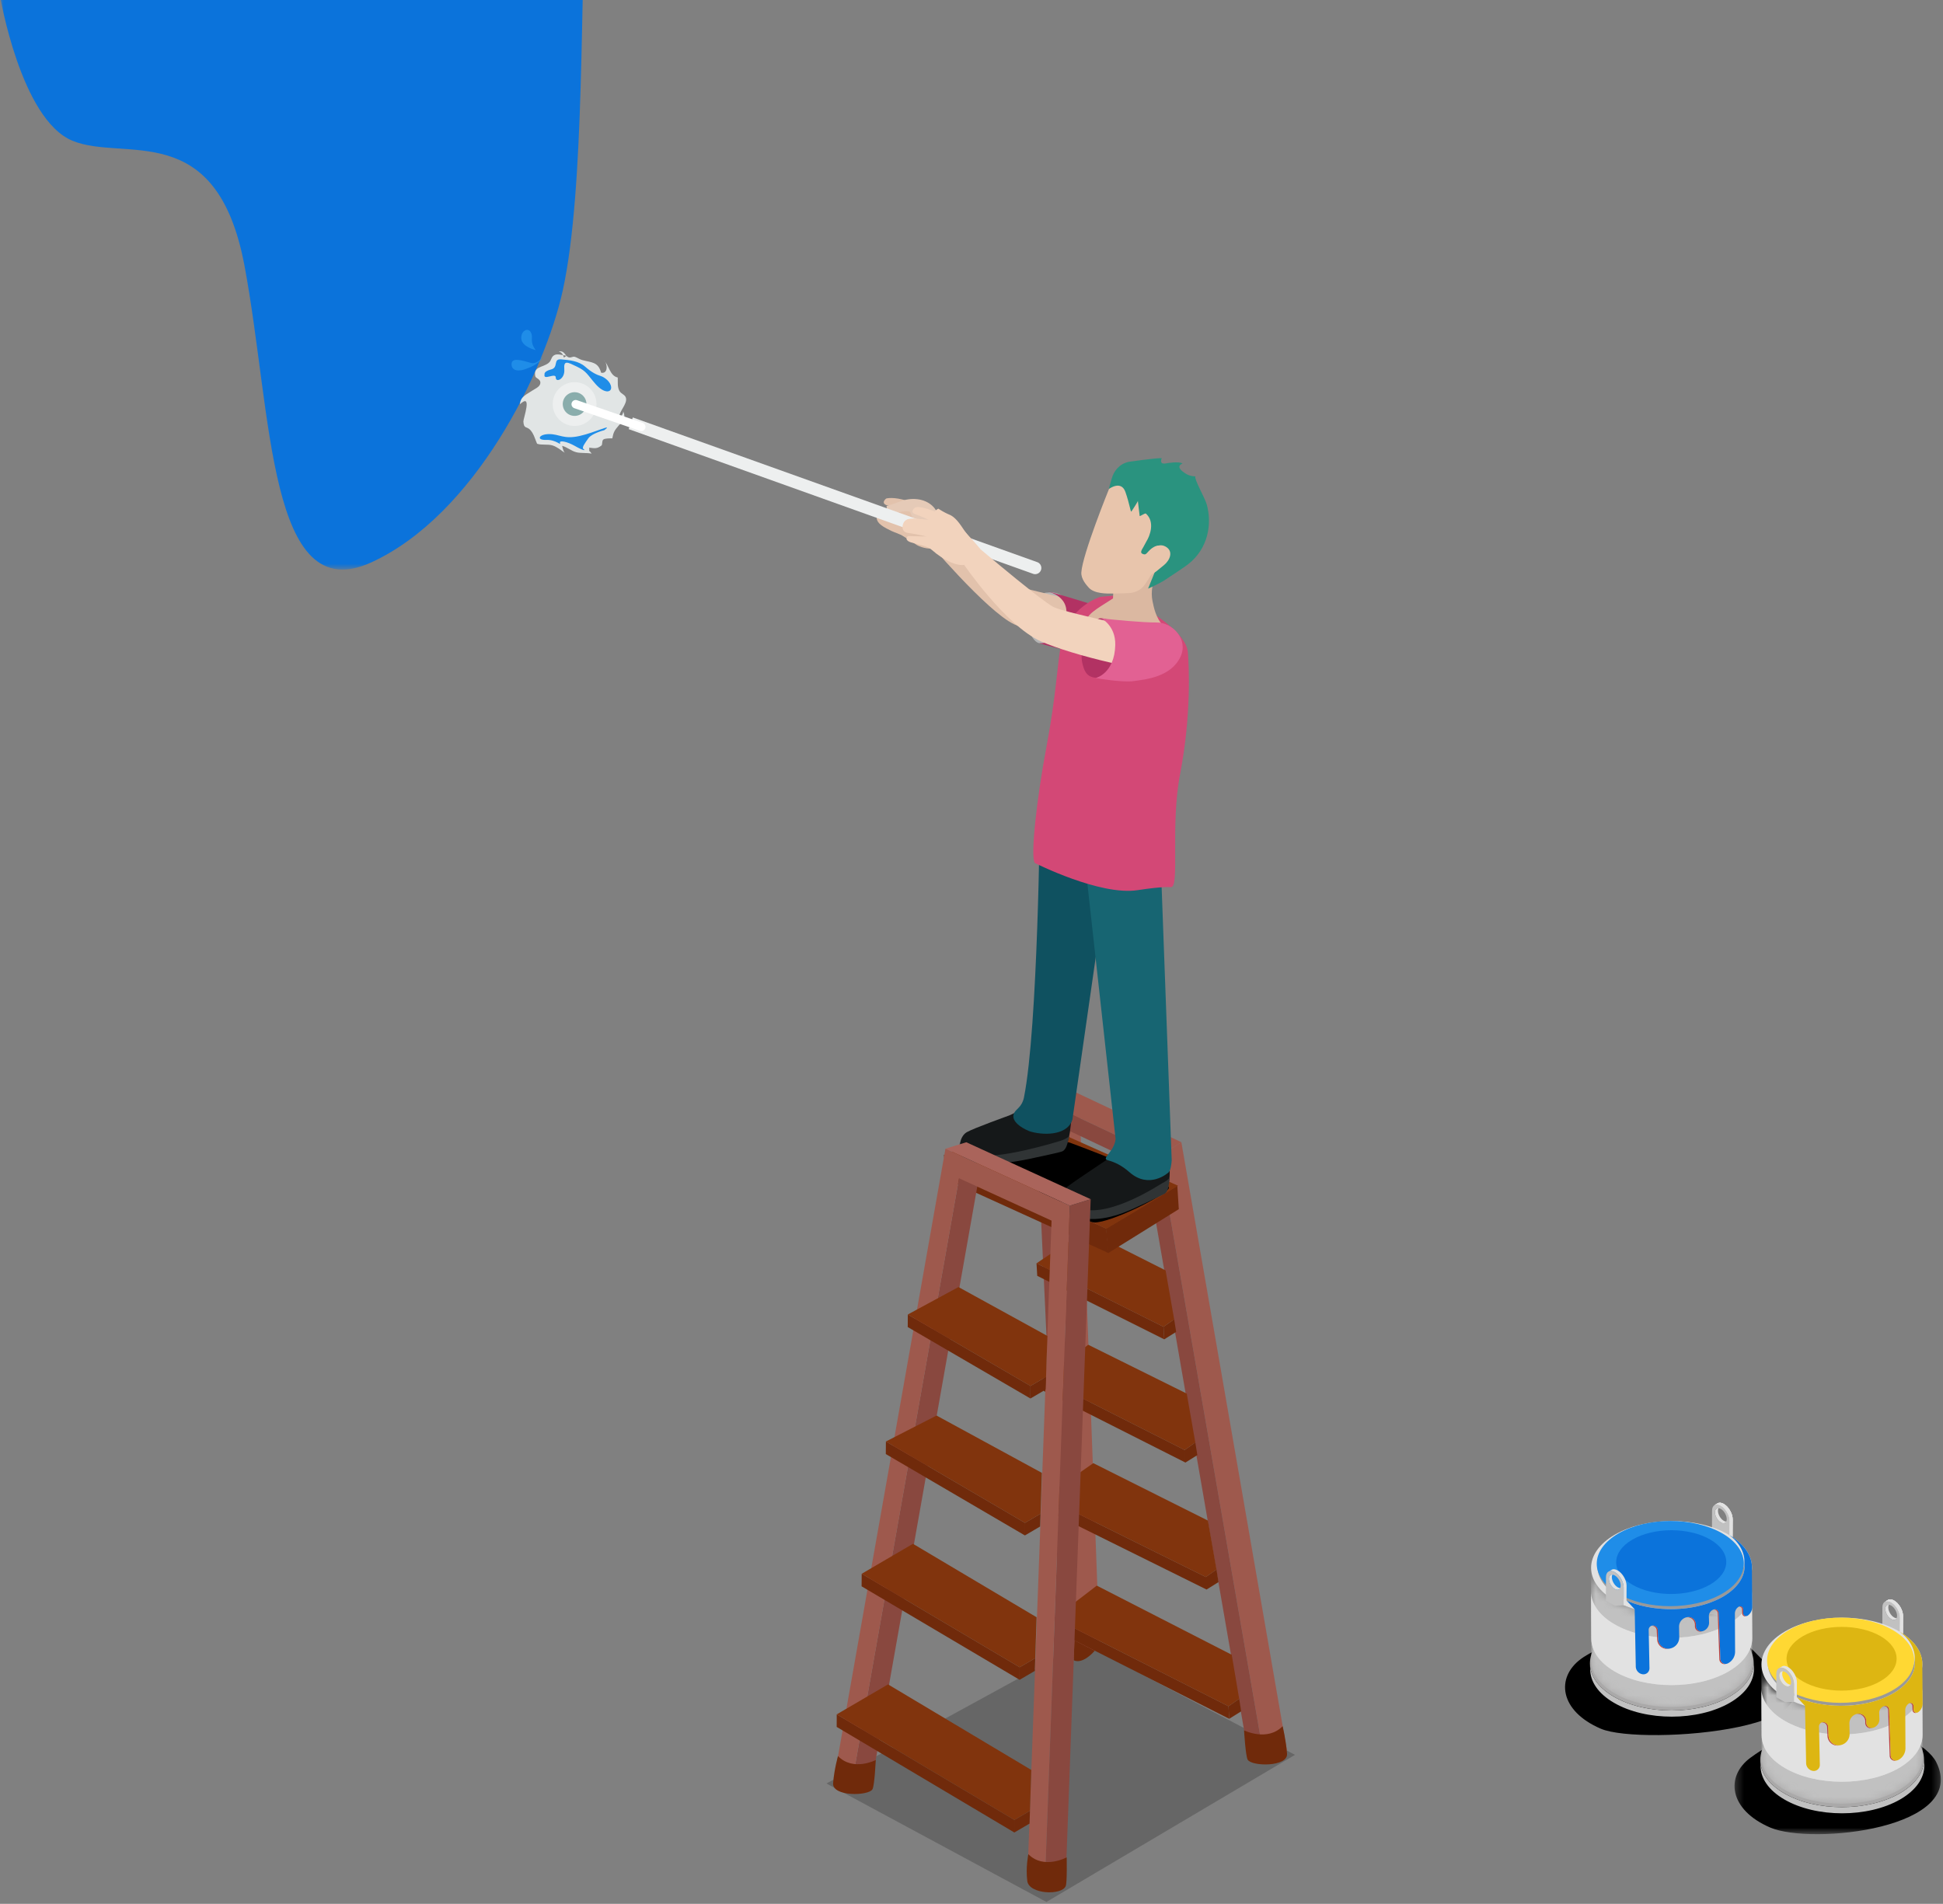 <svg xmlns="http://www.w3.org/2000/svg" xmlns:xlink="http://www.w3.org/1999/xlink" width="249" height="244" viewBox="0 0 249 244">
    <rect x="0" y="0" width="249" height="244" fill="#808080" stroke="none"/>
    <defs>
        <path id="a" d="M0 .242h103.286v132.995H0z"/>
        <path id="c" d="M18.474 4.361c-4.043 2.336-10.575 2.336-14.589.01C1.895 3.207.897 1.687.891.174l.038 11.902c0 1.521.998 3.034 2.992 4.193 4.015 2.335 10.549 2.335 14.591 0 2.027-1.172 3.043-2.706 3.036-4.255L21.512.109c.008 1.544-1.013 3.08-3.038 4.252"/>
        <path id="e" d="M18.474 4.404c-4.043 2.329-10.575 2.329-14.589 0C1.895 3.245.897 1.719.891.207l.038 6.057c0 1.516.998 3.028 2.992 4.197 4.015 2.332 10.549 2.332 14.591 0 2.027-1.182 3.043-2.725 3.036-4.251L21.512.151c.008 1.532-1.013 3.077-3.038 4.253"/>
        <path id="g" d="M.284.495h26.439v13.819H.283z"/>
        <path id="i" d="M18.305 4.745c-4.044 2.336-10.577 2.336-14.588.011C1.725 3.591.727 2.071.722.558l.037 11.901c0 1.521.996 3.037 2.994 4.197 4.014 2.333 10.548 2.333 14.59 0 2.028-1.174 3.043-2.707 3.034-4.257L21.344.495c.007 1.542-1.014 3.081-3.039 4.25"/>
        <path id="k" d="M18.305 4.789c-4.044 2.328-10.577 2.328-14.588 0C1.725 3.63.727 2.103.722.591l.037 6.058c0 1.518.996 3.028 2.994 4.194 4.014 2.335 10.548 2.335 14.59 0 2.028-1.18 3.043-2.722 3.034-4.249l-.033-6.06c.007 1.533-1.014 3.08-3.039 4.255"/>
    </defs>
    <g fill="none" fill-rule="evenodd">
        <g transform="translate(0 -60.242)">
            <mask id="b" fill="#fff">
                <use xlink:href="#a"/>
            </mask>
            <path fill="#0B73DB" d="M0 59.695s2.65 15.825 9.27 18.58c6.615 2.757 18.472-3.033 22.056 15.99 3.582 19.025 3.032 44.113 16.266 38.049 13.234-6.064 22.248-24.441 24.528-34.848 2.876-13.125 2.216-38.492 3.044-53.656.826-15.162 28.122-25.64 28.122-25.64L102.977.242 0 59.695z" mask="url(#b)"/>
        </g>
        <path fill="#000" d="M134.099 243.758l31.857-18.856-27.192-14.291-32.851 17.963z" opacity=".2"/>
        <path fill="#9E594D" d="M138.118 212.844l2.796-1.74-2.558-69.305-2.797 1.74zM162.123 226.052l2.793-1.737-13.522-77.928-2.794 1.736z"/>
        <path fill="#9E594D" d="M148.6 148.123l2.795-1.736-15.906-7.506-2.797 1.738z"/>
        <path fill="#89483F" d="M132.691 140.62l3.281 70.874 2.147 1.35-2.663-68.66 11.46 5.42 13.107 75.53 2.1.918-13.523-77.929z"/>
        <path fill="#702A0B" d="M149.105 170.046l.095 1.605-16.275-8.136-.093-1.607z"/>
        <path fill="#702A0B" d="M150.728 170.696l-1.528.956-.095-1.605 1.366-.962z"/>
        <path fill="#81340D" d="M139.145 157.655l10.228 5.163 1.098 6.267-1.366.962-16.273-8.138z"/>
        <path fill="#702A0B" d="M151.816 185.836l.097 1.607-18.14-9.165-.094-1.608zM153.444 186.486l-1.53.958-.097-1.607 1.365-.966z"/>
        <path fill="#81340D" d="M139.46 172.345l12.626 6.263 1.097 6.262-1.367.966-18.136-9.166z"/>
        <path fill="#702A0B" d="M154.528 202.114l.095 1.603-20.657-10.232-.094-1.605zM156.154 202.763l-1.53.955-.096-1.604 1.368-.966z"/>
        <path fill="#81340D" d="M140.107 187.52l14.693 7.362 1.097 6.266-1.368.966-20.656-10.234z"/>
        <path fill="#702A0B" d="M157.436 218.68l.092 1.605-22.303-11.298-.093-1.607z"/>
        <path fill="#702A0B" d="M159.06 219.326l-1.532.958-.092-1.604 1.368-.966z"/>
        <path fill="#81340D" d="M140.556 203.215l17.294 8.863.954 5.636-1.368.967-22.304-11.301z"/>
        <path fill="#702A0B" d="M150.876 151.966l.191 3.002-9.05 5.631-.294-3.148z"/>
        <path fill="#702A0B" d="M141.769 157.451l.297 3.147-20.804-9.466-.295-3.144z"/>
        <path fill="#81340D" d="M150.97 151.963l-9.187 5.526-20.407-9.429 8.663-5.433z"/>
        <path fill="#702A0B" d="M164.37 221.232c-1.954 2.013-4.942.534-4.942.534s.192 3.295.468 3.764c.513.867 5.17.957 5.041-.774-.134-1.778-.568-3.524-.568-3.524M137.588 212.781c1.209.588 2.706-1.22 2.706-1.22l-2.594-1.322-.112 2.542z"/>
        <path fill="#000" d="M137.126 146.448s13.2 4.863 12.653 5.856c-.546.993-7.492 4.416-9.527 4.368-2.035-.05-13.596-8.488-13.596-8.488s7.94-2.479 10.47-1.736"/>
        <path fill="#151819" d="M131.557 141.95l-2.236 1.014s-4.505 1.614-5.426 2.137c-.51.295-.765.913-.84 1.32-.047.261-.06.996.093 1.205.395.544 1.252 1.165 2.038 1.311 1.515.286 4.722-.324 4.722-.324.414-.189 6.897-2.236 6.897-2.236s.238-.787.303-1.26l.392-3.176-5.943.008z"/>
        <path fill="#303435" d="M123.048 146.37c.038.622 1.253 1.354 2.016 1.588 2.623.796 10.588-1.655 10.963-1.79.868-.309 1.002-.595 1.002-.595s-.178.897-.213.877c0 0-.17.894-.676 1.107-.403.178-3.563.817-4.376 1.001 0 0-4.676 1.017-6.885.42-.764-.207-1.6-.525-1.959-1.32-.111-.24.117-1.373.128-1.288"/>
        <path fill="#0F5160" d="M133.269 104.087s-.25 27.585-2.045 36.562c-.243 1.218-.997 1.463-1.26 1.991-.6 1.212 1.579 2.241 2.155 2.4 2.046.56 4.792.32 5.32-1.586l5.704-39.739-9.874.372z"/>
        <path fill="#151819" d="M143.356 147.61l-3.908 2.629s-1.802 1.2-2.654 1.841c-.467.349-.65.999-.671 1.411-.012.262.065.993.244 1.188.457.488 1.403.867 2.185 1.046 2.303.525 4.64-.906 4.64-.906.388-.243 6.566-3.083 6.566-3.083s.145-.812.145-1.291v-3.194l-6.547.36z"/>
        <path fill="#176572" d="M137.741 98.676l5.225 47.293c-.164 1.665-1.878 2.491-1.017 2.725.893.24 1.785.648 2.802 1.541 2.527 2.224 4.923.084 4.923.084.386-.22.447-1.244.483-1.587l-1.61-43.716-10.806-6.34z"/>
        <path fill="#303435" d="M136.106 153.442c.125.612 1.745 1.317 2.513 1.52 3.845.998 9.992-3.16 10.347-3.334.822-.412.919-.723.919-.723s-.06.915-.1.9c0 0-.06.904-.533 1.184-.384.23-4.188 2.045-4.974 2.319 0 0-3.353 1.47-5.883.703-.766-.233-1.8-.533-2.255-1.282-.138-.225-.048-1.374-.034-1.287"/>
        <path fill="#B5B5B5" d="M134.155 75.951s-.457-.146-1.126 1.022c-.669 1.164-1.193 3.364-1.127 3.772.066.407.577 1.565 1.303 1.691.702.122 4.18.231 4.433-2.627.086-.994-.522-4.24-3.483-3.858"/>
        <path fill="#E2C2AC" d="M120.293 67.378l10.6 7.923 11.834 2.898s2.052 3.407.188 4.303c-1.864.898-9.572-.91-12.938-2.487-3.544-1.666-11.376-10.972-11.376-10.972l.786-1.155.906-.51z"/>
        <path fill="#E2C2AC" d="M113.327 65.292c.792-.125 2.995.42 2.18.16-.486-.153-1.148-.602-1.804-.673-.916-.295-.138-.887-.138-.887s.886-.277 2.704.298c3.207 1.02 4.945 4.454 4.945 4.454-.612 2.568-3.29 1.467-3.687 1.227-.613-.375-1.676-1.14-2.126-1.345-.673-.308-.737-.237-1.785-.793-1.072-.575-1.438-1.063-1.206-1.837.271-.898.781-.583.917-.604"/>
        <path fill="#E5CAB7" d="M120.016 66.96s.479-1.075-.4-2c-1.108-1.17-2.917-1.208-4.24-.7-.783.3-1.757.598-1.757.598s-.09 1.4 1.33.877c.978-.36 1.68-.148 1.68-.148s.457 1.487 1.542 1.706c1.084.22 1.845-.333 1.845-.333"/>
        <path fill="#B23263" d="M144.045 81.47c.642-2.764-2.165-3.46-3.602-3.874-1.592-.45-5.14-1.606-6.378-1.834 0 0 3.668.568 2.297 4.177-1.073 2.817-3.219 2.487-3.219 2.487 1.805.493 3.631 1.087 5.305.975 2.364-.155 5.348-.848 5.597-1.93"/>
        <path fill="#D34876" d="M136.019 82.322c-.586 3.107-.63 6.591-1.92 13.43-1.184 6.267-2.093 14.03-1.483 14.85 0 0 8.356 4.224 13.163 3.483 3.35-.513 4.258-.385 4.258-.385 1.199.109-.092-7.797 1.198-14.507 1.466-7.623 1.129-13.901.994-15.615-.265-3.31-8.536-7.344-8.536-7.344l-2.712.265s-4.103 1.257-4.962 5.823"/>
        <path fill="#DBB8A1" d="M142.634 76.697l.198-5.094 6.022.53s-1.656 2.514-1.155 4.916c.178.852.41 2.084 1.384 3.212.02.104-1.094-.13-3.515 1.188-2.265 1.227-5.641.588-6.315-1.306-.453-1.273 1.45-2.177 3.38-3.446"/>
        <path fill="#E8C5AC" d="M147.457 63.2l-.002.004 4.394 2.45-4.304 7.992c-.359.511-.61 1.021-.95 1.434-.379.448-.869.796-1.744.92 0 0-1.127.068-2.402.07-.52-.005-2.192.063-2.932-.766-.273-.315-.998-1.085-.94-1.954.144-2.317 3.55-10.694 3.55-10.694l1.225-2.736 4.105 3.28z"/>
        <path fill="#2A937F" d="M144.661 59.186c-1.247.267-1.935 1.232-2.177 2.108-.217.797-.409 1.334-.357 1.362 0 0 1.561-1.158 2.101.403.525 1.508.635 2.491.752 2.515 0 0 .874-1.304.844-1.396-.023-.088.228 1.95.228 1.95.042.083.684-.409.803-.303 1.21 1.086.485 2.9.06 3.565l-.378.7c-.204.357-.488.742-.116.894.401.168.45.004.768-.327 0 0 1.21-1.44 2.106-.272.596.777-.946 2.228-1.05 2.297l-1.113 2.754c.104-.039 1.51-.67 2.207-1.136 1.203-.8 2.485-1.64 2.982-2.033 2.506-1.99 3.032-5.127 2.321-7.64-.215-.783-1.633-3.234-1.452-3.56.024-.04-.576.02-1.114-.297-1.728-1.007-.529-1.359-.529-1.359-.405-.325-2.048-.044-2.164-.017-.91.15-.498-.675-.498-.675-.746-.036-4.224.467-4.224.467"/>
        <path fill="#E8C5AC" d="M149.368 70.048c-1.143-.623-2.055.74-2.055.74l-1.08 1.96s-.212.528.167.852c.576.487 1.17.076 1.8-.385.042-.034.913-.751.967-.79.744-.606 1.278-1.774.201-2.377"/>
        <path fill="#EDEFEF" d="M133.404 73.059a.795.795 0 0 1-1.015.48L80.565 54.998l.533-1.497 51.825 18.544c.413.147.627.6.481 1.015"/>
        <path fill="#E1E5E5" d="M72.612 45.596c-.38-.042-1.108-.276-1.483-.125-.553.225-.392.704-.829 1.049-.766.607-1.978.43-1.7 1.707.065.282.73.348.643.91-.07.46-.712.702-1.041.93-.698.486-1.516.75-1.567 1.737 1.653-1.522.417 1.856.438 2.212.06 1.03.431.55.93 1.14.431.514.566 1.127.825 1.717.618.205 1.352.018 1.98.215.628.195 1.097.636 1.556.936-.19-.248-.243-.534-.323-.883.618.154 1.174.659 1.815.82.6.15 1.356.042 1.967.18-.106-.107-.118-.215-.311-.348-.008-.081.02-.367-.005-.422.764.102 1.027.142 1.575-.275.144-.11.026-.6.239-.762.231-.175.865-.148 1.148-.154.153-.822.303-1.041.8-1.62.554-.641.985-.887.603-1.833-.03.39-.23.572-.528.81-.041-.82 1.062-1.73.877-2.526-.103-.444-.626-.514-.843-.918-.288-.538-.181-1.118-.213-1.71-1.03-.218-1.107-1.584-1.791-2.228.48.336.618 1.8-.34 1.614-.375-1.396-1.178-1.29-2.43-1.626-.335-.09-.638-.32-.924-.407-.295-.095-.512.165-.81.06-.519-.18-.44-.87-1.258-.754.422.158.553.408.654.785l.346-.231z"/>
        <path fill="#EDEFEF" d="M76.44 51.784a2.803 2.803 0 1 1-5.607.002 2.803 2.803 0 0 1 5.607-.002"/>
        <path fill="#8AADAC" d="M75.154 51.784a1.517 1.517 0 1 1-3.034.002 1.517 1.517 0 0 1 3.034-.002"/>
        <path fill="#FFF" d="M82.687 54.89a.54.54 0 0 1-.69.326l-8.408-2.906a.54.54 0 0 1 .366-1.016l8.407 2.907c.28.1.424.408.325.688"/>
        <path fill="#1F8DE8" d="M69.537 45.71s-.645 1.042-1.537.793c-.895-.248-2.334-.743-2.432.05-.099.795.595 1.14 1.637.795 1.042-.347 2.034-.845 2.332-1.638M69.786 47.992s-.15-.396.843-.645c.992-.248.2-1.39 1.29-1.29 1.091.1 2.233.198 3.076.943.844.744 1.49 1.042 1.985 1.19.497.15 1.29.745 1.34 1.44.05.694-.893.842-1.985-.398-1.09-1.24-1.14-1.636-2.38-2.232-1.24-.596-1.738-.894-1.64.347.1 1.24-1.092 1.737-1.092 1.042 0-.695-1.637.447-1.437-.397M77.427 55.138s-1.588.396-2.034 1.042c-.446.645-.893 1.191-.595 1.39.297.198-.051.198-1.093-.398-1.042-.596-2.084-.794-1.934-.397.148.397-.497-.446-1.786-.397-1.291.05-.944-.744.395-.744 1.34 0 1.837.695 3.87.248 2.035-.447 4.467-1.687 3.177-.744M68.645 44.866s-1.737-.396-1.837-1.438c-.1-1.042.894-1.54 1.24-.795.348.745-.247 1.042.597 2.233"/>
        <path fill="#F2D3BD" d="M125.03 69.782s-1.102-1.29-1.554-1.95c-.449-.668-1.036-1.55-1.798-1.867a8.725 8.725 0 0 1-1.424-.774s-.918.416-.334.89c.583.47 1.593 1.239 1.714 1.672.12.434.221 1.2.661 1.576.438.374 3.26 1.153 2.734.453"/>
        <path fill="#B23263" d="M140.908 79.244s-.796.27-1.445 1.438c-.646 1.168-1.043 3.041-.77 4.252.203.887.466 1.76 1.583 1.911 1.355.184 3.896-1.802 3.558-4.046-.335-2.239-1.396-3.663-2.926-3.555"/>
        <path fill="#F2D3BD" d="M118.745 68.76s-.959-.252-2.409-.466c-1.102-.162-.623-1.544-.177-1.652.025-.137.786-.214 1.122-.185l1.702.156s-.773-.393-1.733-.732c-.633-.22-.116-.737-.05-.779.477-.324 1.628.067 3.287.707 2.187.846 5.106 4.513 5.106 4.513s-.767 1.614-1.777 2.007c-1.014.39-2.934-.555-4.374-1.83-.584-.522-1.326-.59-2.686-.983-.592-.17-.778-.559-.377-.81l2.366.053z"/>
        <path fill="#F2D3BD" d="M122.505 67.718s10.69 9.195 12.578 10.114c1.483.723 15.237 3.626 15.237 3.626s1.31 3.362-.558 4.242c-1.874.88-12.565-1.793-16.387-3.51-4.548-2.043-9.945-9.974-9.945-9.974l-.541-2.802-.384-1.697z"/>
        <path fill="#E26193" d="M151.285 84.165c-1.207 2.578-4.373 2.91-6.068 3.132-1.409.183-4.705-.36-4.79-.406 0 0 2.416-.555 2.497-4.24.05-2.514-1.815-3.408-1.815-3.408 1.291.166 5.53.56 7.058.534 2.086-.037 4.162 2.15 3.118 4.388"/>
        <path fill="#89483F" d="M108.987 229.63l2.613-.539 13.978-78.906-2.675.824zM133.889 241.843l2.676-.828 3.21-87.322-2.674.827z"/>
        <path fill="#AA645B" d="M137.1 154.52l2.676-.827-15.942-7.3-2.671.827z"/>
        <path fill="#9E594D" d="M121.162 147.22l-14.307 80.922 2.131 1.487 13.917-78.62 11.858 5.43-3.114 84.63 2.242.774 3.211-87.323z"/>
        <path fill="#702A0B" d="M132.062 177.627l-.011 1.606-15.722-9.155.009-1.61z"/>
        <path fill="#702A0B" d="M134.001 178.094l-1.95 1.14.011-1.607 1.992-1.167z"/>
        <path fill="#81340D" d="M122.83 164.95l11.396 6.265-.172 5.245-1.993 1.167-15.723-9.159z"/>
        <path fill="#702A0B" d="M131.353 195.174l-.01 1.609-17.825-10.429.014-1.61zM133.293 195.64l-1.949 1.144.01-1.61 1.994-1.166z"/>
        <path fill="#81340D" d="M120.019 181.418l13.499 7.348-.17 5.242-1.995 1.166-17.821-10.43z"/>
        <path fill="#702A0B" d="M130.675 213.678l-.008 1.609-20.25-11.981.012-1.61z"/>
        <path fill="#702A0B" d="M132.615 214.147l-1.948 1.14.008-1.61 1.994-1.163z"/>
        <path fill="#81340D" d="M116.998 197.855l15.841 9.413-.17 5.246-1.994 1.164-20.246-11.981z"/>
        <path fill="#702A0B" d="M129.997 233.244l-.007 1.611-22.767-13.532.007-1.607zM131.937 233.715l-1.946 1.141.007-1.612 1.994-1.165z"/>
        <path fill="#81340D" d="M113.803 215.873l18.36 10.966-.172 5.24-1.994 1.165-22.766-13.528z"/>
        <path fill="#702A0B" d="M131.783 237.63c1.954 2.013 4.914.413 4.914.413s.074 3.16-.118 3.67c-.474 1.242-4.71 1.081-4.932-.645-.219-1.722.136-3.439.136-3.439M107.389 225.06c1.953 2.01 4.84.508 4.84.508s-.145 3.282-.424 3.752c-.51.865-5.166.957-5.04-.778.136-1.775.624-3.482.624-3.482"/>
        <path fill="#000" d="M226.403 213.143c-.937-.578-1.935-2.216-3.727-3.094-1.79-.88-.909-2.67-2.987-3.12-2.074-.45-13.85 3.29-17.09 5.685-3.24 2.388-2.758 6.658 2.541 8.938 5.3 2.28 34.758-.082 21.263-8.41"/>
        <path fill="#000" d="M224.737 214.874c0 3.127-4.705 5.665-10.514 5.665-5.804 0-10.512-2.538-10.512-5.665 0-3.128 4.708-5.664 10.512-5.664 5.81 0 10.514 2.536 10.514 5.664"/>
        <path fill="#E2E2E2" d="M219.996 193.342l.373-.222c-.137.076-.209.245-.209.487-.008.474.324 1.059.746 1.303.204.116.393.131.54.049l-.384.219c-.134.075-.323.069-.53-.056-.423-.243-.758-.819-.758-1.301 0-.242.091-.405.222-.479"/>
        <path fill="#C1C1C1" d="M220.531 195.122c.42.245.754.048.754-.428s-.334-1.062-.754-1.307c-.412-.238-.757-.045-.757.434 0 .482.335 1.058.757 1.301m1.136-.2l-.006 2.304-2.268-1.303.01-2.309c0-.72.51-1.014 1.128-.646.626.363 1.136 1.231 1.136 1.953"/>
        <path fill="#E2E2E2" d="M220.104 192.673c.208-.124.493-.108.803.07.62.367 1.135 1.24 1.135 1.951l-.011 2.323-.37.21.006-2.306c0-.722-.51-1.59-1.135-1.953-.312-.185-.594-.199-.801-.074l.373-.221z"/>
        <path fill="#C1C1C1" d="M203.751 213.175l.038.779c0 1.552 1.017 3.102 3.051 4.282 4.072 2.366 10.718 2.366 14.833 0 2.072-1.201 3.103-2.766 3.103-4.329l-.045-.794c.014 1.562-1.026 3.127-3.086 4.327-4.116 2.374-10.76 2.374-14.843 0-2.026-1.171-3.043-2.72-3.05-4.265"/>
        <path fill="#AAA9A9" d="M206.853 208.849c-4.113 2.368-4.136 6.222-.051 8.59 4.082 2.375 10.728 2.375 14.843 0 4.106-2.368 4.129-6.222.045-8.59-4.086-2.374-10.73-2.374-14.837 0"/>
        <g transform="translate(203 200.758)">
            <mask id="d" fill="#fff">
                <use xlink:href="#c"/>
            </mask>
            <path fill="#C1C1C1" d="M.89.175l.039 11.9c0 1.522.998 3.036 2.992 4.195 4.015 2.334 10.549 2.334 14.592 0 2.026-1.172 3.043-2.707 3.035-4.256L21.512.109c.009 1.545-1.013 3.08-3.038 4.253-4.043 2.334-10.575 2.334-14.59.009C1.895 3.207.898 1.688.892.175" mask="url(#d)"/>
        </g>
        <path fill="#E2E2E2" d="M203.89 203.965l.039 6.057c0 1.516.998 3.028 2.992 4.197 4.015 2.332 10.549 2.332 14.592 0 2.026-1.182 3.043-2.725 3.035-4.251l-.036-6.06c.009 1.534-1.013 3.078-3.038 4.254-4.043 2.329-10.575 2.329-14.59 0-1.99-1.159-2.987-2.685-2.993-4.197"/>
        <g transform="translate(203 203.758)">
            <mask id="f" fill="#fff">
                <use xlink:href="#e"/>
            </mask>
            <path fill="#E2E2E2" d="M.89.207L.93 6.264c0 1.516.998 3.028 2.992 4.197 4.015 2.332 10.549 2.332 14.592 0 2.026-1.182 3.043-2.725 3.035-4.251L21.512.15c.009 1.534-1.013 3.078-3.038 4.254-4.043 2.329-10.575 2.329-14.59 0C1.895 3.245.898 1.719.892.207" mask="url(#f)"/>
        </g>
        <g>
            <path fill="#E2E2E2" d="M207.592 196.954c3.63-2.097 9.486-2.097 13.092 0 3.595 2.085 3.58 5.484-.041 7.571-3.623 2.095-9.495 2.095-13.088 0-3.605-2.087-3.583-5.486.037-7.57m-.693 8.185c4.009 2.326 10.535 2.326 14.583 0 4.042-2.34 4.06-6.119.045-8.454-4.012-2.335-10.541-2.335-14.584 0-4.033 2.335-4.061 6.114-.044 8.454"/>
            <path fill="#E2E2E2" d="M220.104 192.673c.208-.124.493-.108.803.07.62.367 1.135 1.24 1.135 1.951l-.011 2.323-.37.21.006-2.306c0-.722-.51-1.59-1.135-1.953-.312-.185-.594-.199-.801-.074l.373-.221z"/>
            <path fill="#E2E2E2" d="M220.104 192.673c.208-.124.493-.108.803.07.62.367 1.135 1.24 1.135 1.951l-.011 2.323-.37.21.006-2.306c0-.722-.51-1.59-1.135-1.953-.312-.185-.594-.199-.801-.074l.373-.221z"/>
            <path fill="#999" d="M204.694 200.085l.024.717c.01 1.385.922 2.772 2.747 3.834 3.664 2.131 9.635 2.131 13.332 0 1.848-1.076 2.78-2.487 2.772-3.886l-.024-.718c0 1.41-.93 2.816-2.78 3.887-3.696 2.138-9.669 2.138-13.335.007-1.82-1.06-2.737-2.447-2.737-3.84"/>
            <path fill="#0B73DB" d="M208.6 196.995c-3.185 1.845-3.211 4.832-.032 6.676 3.172 1.836 8.32 1.836 11.512-.013 3.188-1.83 3.207-4.818.04-6.663-3.168-1.842-8.331-1.842-11.52 0"/>
            <path fill="#1F8DE8" d="M209.21 197.31c2.758-1.59 7.22-1.59 9.965 0 2.741 1.602 2.736 4.183-.032 5.777-2.759 1.6-7.23 1.6-9.97 0-2.753-1.594-2.738-4.175.036-5.776m-1.837 6.94c3.663 2.133 9.633 2.133 13.327 0 3.686-2.126 3.71-5.581.04-7.721-3.67-2.132-9.642-2.132-13.332 0-3.695 2.14-3.709 5.595-.035 7.72"/>
            <path fill="#E2E2E2" d="M206.412 201.86l.372-.22c-.137.083-.223.25-.223.496 0 .472.337 1.048.751 1.292.214.12.4.139.537.056l-.372.222c-.136.075-.337.06-.54-.057-.413-.242-.752-.822-.752-1.301 0-.241.086-.406.227-.487"/>
            <path fill="#E2E2E2" d="M206.517 201.2c.205-.134.49-.113.802.075.62.355 1.13 1.23 1.13 1.944l-.01 2.318-.361.183-.003-2.277c0-.717-.507-1.592-1.132-1.95-.311-.18-.598-.206-.797-.079l.37-.214z"/>
            <path fill="#C1C1C1" d="M206.938 203.649c.42.233.759.05.759-.435 0-.483-.333-1.056-.754-1.3-.418-.238-.75-.048-.757.434 0 .479.339 1.059.752 1.3m1.137-.204l.003 2.29-1.135.059-1.143-.653.009-3.004c0-.718.512-1.01 1.134-.643.625.359 1.132 1.234 1.132 1.95"/>
            <path fill="#E2E2E2" d="M220.104 192.673c.208-.124.493-.108.803.07.62.367 1.135 1.24 1.135 1.951l-.011 2.323-.035.023-.347-.279.018-1.84c0-.722-.51-1.59-1.135-1.953-.312-.185-.594-.199-.801-.074l.373-.221z"/>
            <path fill="#BC3E3B" d="M219.61 206.274c.311-.111.64.11.652.45l.21 5.878a.65.65 0 0 0 .741.633.647.647 0 0 1-.873-.597l-.205-5.878a.502.502 0 0 0-.552-.481c.02 0 .02-.005.027-.005M223.389 206.219l.013.548c.009.215.199.356.39.356a.369.369 0 0 1-.52-.328l-.023-.545c-.001-.215-.19-.35-.38-.346a.37.37 0 0 1 .52.315M216.23 207.255a.948.948 0 0 1 1.109.923v.233a.685.685 0 0 0 .784.657c-.013 0-.028.007-.054.018a.681.681 0 0 1-.86-.633v-.238a.966.966 0 0 0-1.106-.932c-.031 0-.061.016-.09.022.077-.022.143-.045.218-.05M211.848 208.33a.625.625 0 0 1 .605.598l.046 1.144a1.28 1.28 0 0 0 1.389 1.222c.062 0 .12-.027.18-.036a.975.975 0 0 1-.307.064 1.273 1.273 0 0 1-1.391-1.21l-.056-1.153a.61.61 0 0 0-.594-.593h-.092a.71.71 0 0 1 .22-.036"/>
            <path fill="#F2665F" d="M223.531 200.366c-.014.09-.032.177-.045.265.013-.088.031-.175.045-.265M223.531 200.366c0-.089.008-.175.008-.264 0 .09-.008.175-.008.264"/>
            <path fill="#0B73DB" d="M209.904 205.66c3.53 1.006 7.898.691 10.893-1.024 1.768-1.033 2.69-2.36 2.772-3.7v-.186l-.024-.718c0 .02.102-1.785-1.9-3.27v-.01c2.016 1.224 2.978 2.807 2.866 4.383l.044 4.78c.008.436-.199.868-.56 1.132a.373.373 0 0 1-.594-.28l-.013-.548a.37.37 0 0 0-.547-.305c-.323.182-.51.525-.51.896l.025 4.844a1.675 1.675 0 0 1-.92 1.521.66.66 0 0 1-.964-.574l-.21-5.878a.489.489 0 0 0-.653-.45.896.896 0 0 0-.61.884l.023.783c.016.518-.332.966-.82 1.113a.685.685 0 0 1-.863-.642v-.233a.95.95 0 0 0-1.109-.923 1.241 1.241 0 0 0-1.055 1.255l.023 1.32a1.443 1.443 0 0 1-1.31 1.464 1.28 1.28 0 0 1-1.389-1.222l-.046-1.144a.627.627 0 0 0-.606-.598.55.55 0 0 0-.565.568l.101 4.907c0 .462-.39.83-.864.772a1.02 1.02 0 0 1-.89-1.009l-.14-7.328-1.04-1.11s.575.27 1.455.53"/>
            <g transform="translate(222 220.758)">
                <mask id="h" fill="#fff">
                    <use xlink:href="#g"/>
                </mask>
                <path fill="#000" d="M26.121 5.053c-.496-.982-1.935-2.215-3.727-3.093-1.79-.881-8.03-.952-10.109-1.402-2.075-.45-6.729 1.573-9.97 3.966-3.239 2.388-2.756 6.659 2.542 8.939 5.301 2.279 25.598.146 21.264-8.41" mask="url(#h)"/>
            </g>
            <path fill="#000" d="M246.595 227.374c0 3.127-4.706 5.665-10.514 5.665-5.805 0-10.512-2.538-10.512-5.665 0-3.128 4.707-5.665 10.512-5.665 5.808 0 10.514 2.537 10.514 5.665"/>
            <path fill="#E2E2E2" d="M241.826 205.728l.374-.223c-.138.076-.21.245-.21.488-.01.473.323 1.06.744 1.3.206.117.396.133.54.049l-.38.222c-.135.075-.325.068-.534-.057-.419-.243-.755-.818-.755-1.3 0-.242.09-.406.221-.48"/>
            <path fill="#C1C1C1" d="M242.36 207.507c.42.245.753.048.753-.429 0-.476-.334-1.062-.753-1.307-.409-.235-.755-.043-.755.435 0 .483.337 1.058.756 1.301m1.138-.202l-.008 2.307-2.267-1.303.01-2.311c0-.72.51-1.014 1.126-.645.63.361 1.138 1.231 1.138 1.952"/>
            <path fill="#E2E2E2" d="M241.934 205.058c.206-.126.493-.108.8.072.625.364 1.14 1.239 1.14 1.949l-.012 2.322-.371.212.007-2.308c0-.721-.508-1.591-1.137-1.952-.313-.184-.594-.2-.8-.075l.373-.22z"/>
            <path fill="#C1C1C1" d="M225.581 225.56l.038.78c0 1.552 1.018 3.1 3.051 4.282 4.07 2.365 10.718 2.365 14.835 0 2.073-1.2 3.102-2.767 3.102-4.331l-.046-.793c.015 1.56-1.023 3.13-3.086 4.328-4.116 2.373-10.759 2.373-14.842 0-2.027-1.173-3.043-2.721-3.052-4.265"/>
            <path fill="#AAA9A9" d="M228.684 221.234c-4.111 2.368-4.136 6.223-.051 8.592 4.083 2.373 10.727 2.373 14.842 0 4.107-2.37 4.129-6.224.046-8.592-4.087-2.375-10.73-2.375-14.837 0"/>
        </g>
        <g transform="translate(225 212.758)">
            <mask id="j" fill="#fff">
                <use xlink:href="#i"/>
            </mask>
            <path fill="#C1C1C1" d="M.722.559l.037 11.9c0 1.522.996 3.038 2.994 4.198 4.014 2.332 10.548 2.332 14.59 0 2.027-1.174 3.043-2.708 3.034-4.258L21.345.495c.006 1.543-1.015 3.082-3.04 4.25-4.043 2.336-10.576 2.336-14.588.01C1.726 3.593.727 2.073.722.56" mask="url(#j)"/>
        </g>
        <path fill="#E2E2E2" d="M225.722 216.35l.037 6.058c0 1.517.996 3.027 2.994 4.194 4.014 2.334 10.548 2.334 14.59 0 2.027-1.181 3.043-2.723 3.034-4.25l-.032-6.06c.006 1.534-1.015 3.079-3.04 4.255-4.043 2.328-10.576 2.328-14.588 0-1.991-1.16-2.99-2.685-2.995-4.197"/>
        <g transform="translate(225 215.758)">
            <mask id="l" fill="#fff">
                <use xlink:href="#k"/>
            </mask>
            <path fill="#E2E2E2" d="M.722.592L.759 6.65c0 1.517.996 3.027 2.994 4.194 4.014 2.334 10.548 2.334 14.59 0 2.027-1.181 3.043-2.723 3.034-4.25l-.032-6.06c.006 1.534-1.015 3.079-3.04 4.255-4.043 2.328-10.576 2.328-14.588 0C1.726 3.629.727 2.104.722.592" mask="url(#l)"/>
        </g>
        <g>
            <path fill="#E2E2E2" d="M229.422 209.339c3.629-2.097 9.489-2.097 13.092 0 3.594 2.084 3.58 5.485-.042 7.57-3.622 2.098-9.496 2.098-13.086 0-3.607-2.085-3.583-5.486.036-7.57m-.692 8.185c4.008 2.327 10.535 2.327 14.582 0 4.042-2.34 4.062-6.118.047-8.453-4.016-2.335-10.541-2.335-14.583 0-4.037 2.335-4.061 6.113-.046 8.453"/>
            <path fill="#E2E2E2" d="M241.934 205.058c.206-.126.493-.108.8.072.625.364 1.14 1.239 1.14 1.949l-.012 2.322-.371.212.007-2.308c0-.721-.508-1.591-1.137-1.952-.313-.184-.594-.2-.8-.075l.373-.22z"/>
            <path fill="#E2E2E2" d="M241.934 205.058c.206-.126.493-.108.8.072.625.364 1.14 1.239 1.14 1.949l-.012 2.322-.371.212.007-2.308c0-.721-.508-1.591-1.137-1.952-.313-.184-.594-.2-.8-.075l.373-.22z"/>
            <path fill="#999" d="M226.524 212.469l.025.717c.009 1.386.923 2.772 2.746 3.834 3.665 2.133 9.637 2.133 13.333 0 1.849-1.075 2.78-2.486 2.772-3.885l-.022-.717c0 1.41-.932 2.814-2.782 3.888-3.696 2.135-9.67 2.135-13.334.006-1.822-1.062-2.738-2.448-2.738-3.843"/>
            <path fill="#DDB612" d="M230.43 209.381c-3.185 1.843-3.213 4.831-.032 6.674 3.173 1.837 8.32 1.837 11.51-.01 3.19-1.833 3.209-4.821.043-6.664-3.17-1.843-8.33-1.843-11.521 0"/>
            <path fill="#FFD833" d="M231.04 209.697c2.76-1.59 7.222-1.59 9.965 0 2.74 1.6 2.737 4.181-.03 5.773-2.76 1.602-7.23 1.602-9.972 0-2.75-1.592-2.737-4.173.037-5.773m-1.837 6.941c3.664 2.13 9.633 2.13 13.326 0 3.687-2.126 3.712-5.585.04-7.724-3.67-2.13-9.643-2.13-13.33 0-3.696 2.14-3.713 5.598-.036 7.724"/>
            <path fill="#E2E2E2" d="M228.242 214.246l.373-.223c-.137.085-.223.25-.223.496 0 .474.337 1.047.75 1.292.21.122.4.141.537.057l-.372.224c-.136.073-.336.06-.54-.059-.412-.24-.752-.82-.752-1.3 0-.244.091-.408.227-.487"/>
            <path fill="#E2E2E2" d="M228.348 213.583c.203-.132.489-.11.803.078.619.354 1.129 1.228 1.129 1.942l-.01 2.318-.36.185-.005-2.278c0-.718-.505-1.59-1.13-1.95-.313-.18-.6-.205-.798-.08l.37-.215z"/>
            <path fill="#C1C1C1" d="M228.768 216.033c.418.235.76.05.76-.435 0-.482-.334-1.057-.752-1.298-.42-.24-.752-.047-.76.433 0 .48.34 1.06.752 1.3m1.137-.205l.005 2.291-1.134.058-1.145-.654.006-3.004c0-.718.512-1.008 1.139-.64.624.358 1.129 1.231 1.129 1.95"/>
            <path fill="#E2E2E2" d="M241.934 205.058c.206-.126.493-.108.8.072.625.364 1.14 1.239 1.14 1.949l-.012 2.322-.035.023-.348-.278.019-1.841c0-.721-.508-1.591-1.137-1.952-.313-.184-.594-.2-.8-.075l.373-.22z"/>
            <path fill="#BC3E3B" d="M241.44 218.656a.492.492 0 0 1 .654.452l.208 5.88a.649.649 0 0 0 .743.631.647.647 0 0 1-.875-.596l-.203-5.879a.502.502 0 0 0-.553-.48c.018 0 .018-.008.026-.008M245.218 218.604l.016.549c.007.213.195.354.388.354a.367.367 0 0 1-.518-.326l-.024-.547c-.001-.215-.19-.351-.38-.345a.368.368 0 0 1 .518.315M238.06 219.638a.95.95 0 0 1 1.109.922v.237a.685.685 0 0 0 .786.656c-.015 0-.03.007-.056.017a.68.68 0 0 1-.86-.632v-.236a.969.969 0 0 0-1.105-.936c-.03 0-.061.019-.09.025a.934.934 0 0 1 .217-.053M233.678 220.713a.633.633 0 0 1 .607.603l.045 1.14a1.28 1.28 0 0 0 1.388 1.224c.06 0 .124-.028.18-.038a.92.92 0 0 1-.31.067 1.277 1.277 0 0 1-1.39-1.212l-.051-1.152a.614.614 0 0 0-.594-.595h-.094a.75.75 0 0 1 .219-.037"/>
            <path fill="#F2665F" d="M245.361 212.751c-.013.093-.03.176-.045.265.014-.089.032-.172.045-.265M245.316 213.024c-.013.086-.038.177-.06.262.022-.085.047-.176.06-.262M245.361 212.751c0-.088.01-.174.01-.267 0 .093-.01.18-.01.267"/>
            <path fill="#DDB612" d="M231.734 218.044c3.53 1.007 7.898.693 10.894-1.024 1.77-1.03 2.689-2.358 2.772-3.7v-.185l-.023-.717c0 .02.101-1.788-1.903-3.272v-.009c2.018 1.222 2.98 2.805 2.87 4.384l.042 4.778c.009.438-.198.87-.56 1.135a.373.373 0 0 1-.592-.282l-.017-.548a.37.37 0 0 0-.547-.305 1.016 1.016 0 0 0-.506.896l.025 4.845a1.684 1.684 0 0 1-.921 1.521.661.661 0 0 1-.965-.573l-.208-5.88a.492.492 0 0 0-.654-.452.906.906 0 0 0-.614.885l.027.783a1.14 1.14 0 0 1-.822 1.115.685.685 0 0 1-.863-.642v-.237a.951.951 0 0 0-1.109-.922 1.243 1.243 0 0 0-1.054 1.257l.025 1.32a1.45 1.45 0 0 1-1.314 1.465 1.28 1.28 0 0 1-1.387-1.224l-.045-1.14a.634.634 0 0 0-.607-.603.558.558 0 0 0-.566.572l.103 4.905a.77.77 0 0 1-.865.773 1.02 1.02 0 0 1-.89-1.01l-.144-7.327-1.037-1.112s.576.272 1.455.53"/>
        </g>
    </g>
</svg>
